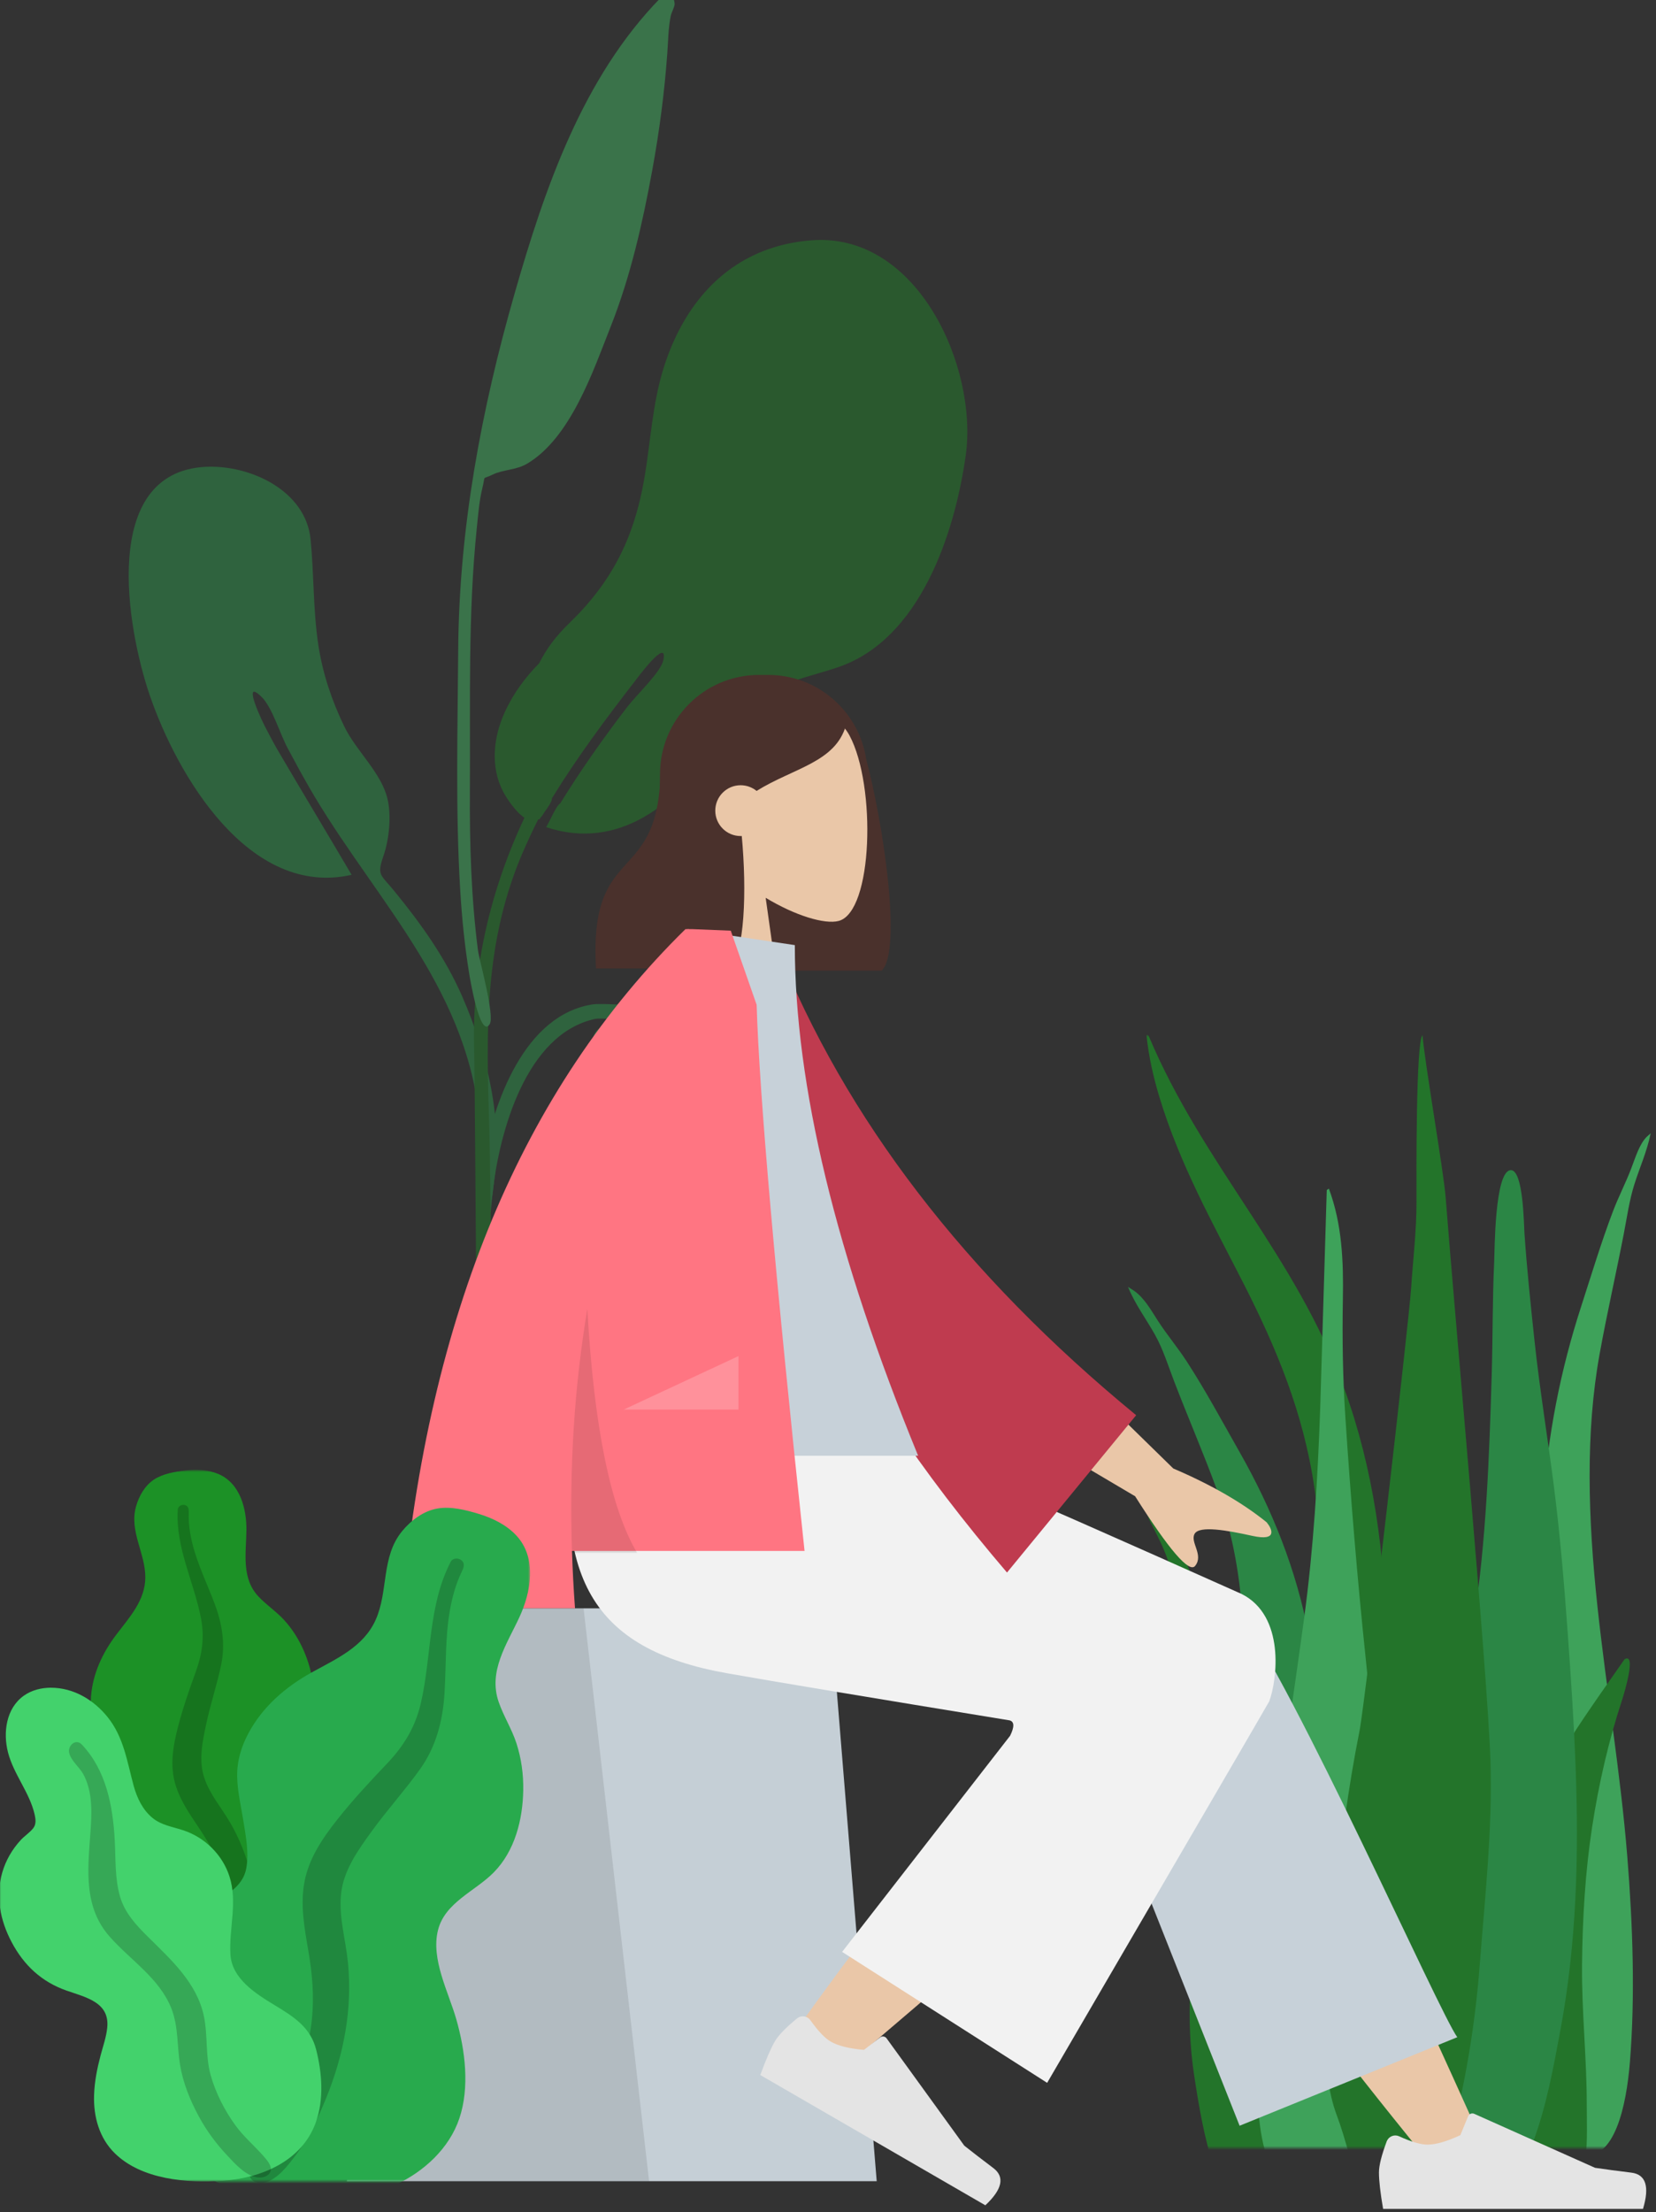 <svg viewBox="0.22 2.657 396.047 528.718" xmlns="http://www.w3.org/2000/svg" xmlns:xlink="http://www.w3.org/1999/xlink" xmlns:blush="http://design.blush" overflow="visible" width="396.047px" height="528.718px"><rect x="0.22" y="2.657" width="396.047" height="528.718" fill="#333333" stroke="none"/><defs><rect id="mastercompositionplants-path-1" x="0" y="0" width="140" height="266"/><rect id="mastercompositionplants-path-7" x="0" y="0" width="127" height="170"/><path d="M9.371,12.561 C22.62,14.516 40.703,14.509 61.421,5.513 L66.194,23.209 C51.167,34.069 31.232,41.791 15.342,38.814 C2.82,36.467 -1.193,20.196 9.371,12.561 Z" id="mastercompositionplants-path-3"/><path d="M72.201,2.23547676e-13 C73.887,21.722 82.375,45.662 89.341,69.313 C103.558,72.868 127.401,68.676 160.868,56.737 C169.169,73.954 173.006,86.229 172.38,93.561 C143.667,108.598 119.058,115.301 98.785,115.743 C99.436,127.799 97.972,139.276 93.053,149.763 C82.942,171.319 23.733,151.355 3.825,155.285 C-8.641,114.693 15.464,98.197 15.483,72.224 C15.504,43.781 38.284,2.23547676e-13 41.636,2.23547676e-13 L41.636,2.23547676e-13 Z" id="mastercompositionplants-path-5"/></defs><g id="Master/Composition/Plants" stroke="none" stroke-width="1" fill="none" fill-rule="evenodd" blush:has-customizable-colors="true" blush:i="0"><g id="Succulents-2" opacity=".699" transform="translate(262, 250)" blush:i="0.0"><mask id="mastercompositionplants-mask-2" fill="#fff" blush:i="0.0.0"><use xlink:href="#mastercompositionplants-path-1" blush:i="0.0.0.0"/></mask><g id="Mask" blush:i="0.0.1"/><g mask="url(#mastercompositionplants-mask-2)" id="Succulents" blush:i="0.0.2"><g transform="translate(8, 0)" blush:i="0.0.2.0"><g blush:i="0.0.2.0.0"><path d="M4.972,0.306 C17.962,31.133 40.043,52.553 51.738,84.607 C58.673,103.616 61.564,124.285 61.739,145.453 C61.835,156.951 61.634,168.456 61.58,179.954 C61.528,191.167 61.223,202.308 60.27,213.448 C59.312,224.648 58.24,235.715 57.767,246.984 C57.399,255.764 57.231,265.977 54.251,273.987 C51.881,280.356 45.858,281.289 44.26,273.564 C43.372,269.27 43.484,264.475 43.582,260.062 C43.707,254.399 44.037,248.745 44.205,243.084 C44.881,220.366 44.005,197.643 44.463,174.916 C44.91,152.71 47.768,130.529 44.606,108.472 C41.995,90.257 35.361,74.616 27.738,59.621 C20.403,45.195 12.42,31.119 7.463,14.709 C6.04,9.996 4.94,5.112 4.412,0.044 C4.643,-0.063 4.829,0.024 4.972,0.306 Z" id="Thi-Succs!" fill="#1C9126" blush:i="0.0.2.0.0.0"/><path d="M1.432,61.125 C4.004,62.98 5.441,65.694 7.18,68.371 C9.342,71.7 11.884,74.705 14.045,78.036 C18.552,84.981 22.512,92.353 26.62,99.579 C34.42,113.296 40.342,127.915 43.275,143.783 C46.316,160.228 47.135,177.202 48.411,193.893 C49.763,211.583 51.126,229.401 51.305,247.159 C51.385,255.115 51.815,263.561 50.859,271.461 C50.264,276.379 48.041,280.571 43.031,280.531 C32.39,280.447 27.393,268.674 25.306,259.019 C22.234,244.803 21.62,229.702 22.107,215.163 C22.695,197.632 25.741,180.365 27.059,162.902 C28.456,144.415 27.667,126.254 21.303,108.847 C18.088,100.051 14.357,91.465 11.006,82.727 C9.579,79.007 8.411,75.185 6.484,71.721 C4.34,67.867 1.679,64.369 -4.48170912e-14,60.219 C0.477,60.521 0.955,60.823 1.432,61.125 Z" id="Thi-Succs!" fill="#28AA4D" blush:i="0.0.2.0.0.1"/><path d="M124.021,24.367 C124.347,24.078 124.674,23.789 125,23.5 C124.06,28.007 122.363,31.669 121.065,35.789 C119.898,39.493 119.307,43.685 118.522,47.734 C116.677,57.244 114.545,66.539 112.802,76.129 C109.353,95.107 110.005,115.552 112.267,136.607 C114.404,156.496 117.783,176.355 119.393,196.24 C120.728,212.731 121.301,229.736 120.028,245.47 C119.163,256.156 116.327,268.914 108.6,267.836 C104.962,267.328 103.065,262.344 102.3,256.718 C101.072,247.681 100.815,238.18 100.336,229.194 C99.268,209.137 99.055,189.141 98.844,169.29 C98.645,150.561 98.095,131.461 99.194,113.204 C100.255,95.586 103.571,79.712 108.313,65.064 C110.811,57.347 113.191,49.45 115.997,42.095 C117.343,38.567 118.987,35.45 120.333,31.925 C121.416,29.09 122.277,26.18 124.021,24.367 Z" id="Thi-Succs!" fill="#43D26C" blush:i="0.0.2.0.0.2"/><path d="M4.719,112.068 C6.126,109.709 9.224,117.49 9.695,118.469 C9.496,117.982 9.295,117.496 9.094,117.01 C11.887,121.649 14.442,126.478 16.031,131.797 C17.603,137.062 18.953,142.434 20.429,147.737 C23.196,157.686 26.767,167.353 29.275,177.392 C31.719,187.175 32.335,196.792 31.743,206.91 C31.128,217.427 30.752,228.105 31.469,238.616 C31.812,243.636 33.445,248.312 34.565,253.145 C35.685,257.983 36.568,262.885 37.893,267.663 C38.197,267.041 38.236,269.122 38.235,269.28 C38.227,270.473 38.06,271.474 37.676,272.606 C36.688,275.516 34.839,277.989 32.026,278.792 C26.943,280.242 22.224,275.624 20.585,270.748 C18.233,263.751 16.937,256.019 15.817,248.665 C14.789,241.922 14.546,235.138 14.851,228.302 C15.453,214.82 17.896,201.515 18.556,188.038 C19.276,173.365 16.365,159.579 13.928,145.296 C12.754,138.414 11.632,131.597 9.348,125.04 C8.423,122.385 7.217,120.042 5.952,117.59 C5.233,116.195 3.778,113.707 4.719,112.068 Z" id="Thi-Succs!" fill="#1C9126" blush:i="0.0.2.0.0.3"/><path d="M45.959,89.149 C45.376,105.958 44.371,122.64 42.127,139.273 C39.837,156.246 37.206,173.161 35.003,190.15 C32.858,206.686 30.61,223.497 30.909,240.265 C31.13,252.615 29.08,273.509 42.814,279.604 C56.724,285.777 59.707,259.416 60.621,250.714 C62.371,234.02 61.804,217.15 60.955,200.365 C60.083,183.138 58.627,165.998 56.823,148.834 C54.819,129.768 53.246,110.617 51.985,91.497 C51.36,82.04 51.206,72.598 51.379,63.139 C51.541,54.213 51.202,45.194 48.024,36.719 C47.858,36.839 47.692,36.96 47.526,37.08" id="Thi-Succs!" fill="#43D26C" blush:i="0.0.2.0.0.4"/><path d="M112.769,157.747 C110.267,161.386 107.746,164.991 105.383,168.846 C101.156,175.744 97.334,183.415 96.184,193.278 C93.777,213.919 95.708,236.213 96.174,257.486 C96.269,261.833 95.719,266.049 97.434,270.186 C98.99,273.938 101.898,276.796 104.67,276.781 C110.604,276.747 109.699,262.234 109.708,255.845 C109.726,244.649 108.469,233.339 108.577,222.152 C108.686,211.07 109.36,199.957 110.969,189.432 C112.598,178.778 114.983,168.548 118.131,159.002 C118.568,157.677 121.703,147.439 118.741,149.204" id="Thi-Succs!" fill="#1C9126" blush:i="0.0.2.0.0.5"/><path d="M91.562,32.312 C87.661,32.312 87.684,51.738 87.567,54.233 C87.143,63.238 87.243,72.244 86.975,81.25 C86.388,100.904 85.667,120.731 82.711,140.157 C81.12,150.616 79.274,161.027 77.29,171.406 C75.3,181.815 72.628,192.211 71.318,202.751 C70.061,212.884 70.772,223.217 70.944,233.399 C71.117,243.644 71.426,253.909 72.77,264.063 C73.102,266.57 73.491,269.067 73.907,271.559 C74.253,273.635 74.051,276.209 74.638,278.182 C75.578,281.342 79.607,282.377 82.321,281.883 C89.662,280.544 94.352,271.337 96.86,264.609 C100.063,256.02 101.763,246.702 103.44,237.65 C105.34,227.394 106.453,216.981 106.976,206.54 C108.038,185.32 106.675,164.077 105.153,142.924 C104.306,131.16 103.328,119.448 101.832,107.757 C100.342,96.116 98.43,84.527 97.185,72.852 C96.281,64.367 95.39,55.871 94.804,47.354 C94.664,45.324 94.546,32.312 91.562,32.312" id="Thi-Succs!" fill="#28AA4D" blush:i="0.0.2.0.0.6"/><path d="M86.678,173.516 C86.042,153.121 77.833,63.537 75.966,38.874 C75.499,32.7 71.002,6.998 70.419,-1.83447008e-14 C68.838,1.978 68.973,32.767 68.99,39.842 C69.008,46.84 68.14,53.722 67.692,60.682 C67.237,67.784 56.724,159.508 55.36,166.332 C52.646,179.908 50.829,193.84 49.428,207.722 C48.063,221.252 45.941,235.526 47.768,249.127 C48.187,252.258 48.852,255.339 49.933,258.215 C51.102,261.323 51.903,264.197 52.841,267.449 C54.35,272.687 57.081,277.285 61.276,279.447 C69.878,283.881 74.497,273.844 76.839,265.105 C80.579,251.149 82.979,236.965 84.104,222.308 C85.349,206.093 87.187,189.844 86.678,173.516" id="Thi-Succs!" fill="#1C9126" blush:i="0.0.2.0.0.7"/></g></g></g></g><g id="Group" opacity=".4" transform="translate(31, 0)" blush:i="0.1"><path d="M120.977,241.453 C135.041,240.4 150.748,251.932 157.532,263.933 C163.001,273.609 162.08,286.315 158.702,296.595 C156.44,303.477 151.503,313.29 143.27,313.385 C132.969,313.505 132.472,300.566 132.273,293.001 C132.008,282.945 130.758,274.184 122.961,267.329 C121.144,265.733 119.158,264.328 117.323,262.753 C114.448,260.288 111.272,257.764 110.902,253.687 C110.391,248.061 113.515,247.048 118.286,248.094 C119.099,248.271 127.291,252.007 126.078,249.055 C125.708,248.152 124.355,247.438 122.648,246.902 C118.231,246.414 112.963,245.847 111.448,246.186 C95.104,249.83 88.74,272.841 87.05,287.461 C86.861,289.098 86.709,290.741 86.577,292.386 L83.579,292.387 C83.788,288.498 84.062,284.615 84.702,280.77 C87.111,266.288 94.643,245.019 111.162,242.668 C111.772,242.581 114.013,242.566 116.729,242.728 C118.016,241.997 119.458,241.555 120.977,241.453 Z" id="Leaf-Me-Alone!" fill="#28AA4D" blush:i="0.1.0"/><path d="M43.502,131.556 C44.335,140.011 44.077,148.441 45.366,156.883 C46.396,163.63 48.576,170.107 51.548,176.252 C54.407,182.162 60.336,187.193 61.878,193.506 C62.861,197.529 62.311,203.188 60.955,207.123 C59.307,211.907 60.183,211.529 63.467,215.543 C69.904,223.41 75.699,231.478 79.797,240.873 C85.7,254.407 89.571,270.226 87.38,285.04 C87.101,286.921 86.771,293.672 84.17,294.144 C84.487,281.148 84.248,271.955 83.453,266.567 C78.854,235.384 56.399,214.838 41.777,188.372 C40.973,187.007 39.276,183.757 38.097,181.613 C36.234,178.227 34.361,171.786 31.84,169.276 C30.001,167.445 29.529,167.748 29.694,168.913 C29.956,170.756 31.815,174.757 32.382,175.869 C33.552,178.164 34.839,180.604 36.038,182.616 C41.524,191.94 47.647,202.118 53.313,211.729 C28.809,217.291 11.552,187.944 4.976,168.65 C-0.441,152.753 -6.924,115.587 18.322,114.227 C29.067,113.672 42.356,119.92 43.502,131.556 Z" id="Leaf-Me-Alone!" fill="#28AA4D" blush:i="0.1.1"/><path d="M154.248,61.79 C141.223,65.853 132.561,76.333 128.11,90.03 C125.199,98.988 124.865,108.19 123.247,117.395 C120.814,131.245 115.577,141.74 105.344,151.607 C102.174,154.663 99.839,157.801 98.178,161.157 C94.882,164.509 92.013,168.301 89.905,172.938 C87.212,178.86 86.45,185.965 89.559,191.869 C90.395,193.456 92.481,196.642 94.642,198.089 C86.55,215.26 82.101,234.066 82.603,252.848 C82.906,264.186 83.461,386.856 84.109,398.18 C84.284,401.22 85.278,406.241 86.77,401.142 C88.136,396.478 86.423,277.829 86.265,272.956 C85.493,249.219 84.834,227.636 94.64,205.458 C95.669,203.134 96.759,200.828 97.895,198.541 C97.961,198.502 98.023,198.456 98.086,198.411 C98.129,198.444 98.168,198.48 98.212,198.512 C98.284,198.384 98.383,198.23 98.499,198.059 C98.825,197.724 99.109,197.301 99.38,196.828 C100.25,195.627 101.234,194.216 101.239,193.444 C101.239,193.438 101.236,193.428 101.236,193.422 C107.307,183.548 114.26,174.218 121.362,165.07 C121.309,165.137 129.066,154.613 127.867,160.433 C127.289,163.237 121.583,168.578 119.278,171.549 C114.181,178.159 108.195,186.533 103.22,194.631 C102.551,195.014 101.605,196.896 100.921,198.298 C100.543,199.008 100.191,199.724 99.845,200.348 C117.471,206.151 131.182,194.462 140.532,180.867 C140.543,180.851 140.553,180.834 140.564,180.818 C143.409,177.062 146.323,173.332 149.965,170.362 C156.039,165.407 162.545,164.533 169.707,162.094 C189.24,155.444 197.544,130.221 200.182,111.505 C203.157,90.391 188.602,58.014 163.189,60.096 C160.009,60.347 157.029,60.922 154.248,61.79 Z" id="Leaf-Me-Alone!" fill="#1C9126" blush:i="0.1.2"/><path d="M127.218,2.129 C108.496,21.278 99.451,47.84 92.289,72.81 C84.29,100.699 79.006,129.019 78.803,158.015 C78.67,177.066 78.143,196.235 79.275,215.264 C79.676,222.022 80.361,228.792 81.451,235.477 C81.541,236.026 83.98,250.953 86.313,247.475 C87.64,245.497 83.813,231.99 83.524,229.741 C81.898,217.07 81.52,204.306 81.599,191.543 C81.729,170.53 81.099,149.625 83.266,128.69 C83.589,125.564 83.845,122.281 84.6,119.223 C85.402,115.972 84.381,117.391 86.993,116.104 C89.532,114.853 92.669,115.032 95.304,113.462 C105.752,107.235 111.097,91.241 115.257,80.747 C120.015,68.746 122.907,55.948 125.217,43.319 C126.912,34.04 128.125,24.818 128.811,15.419 C129.027,12.457 129.04,9.36 129.633,6.447 C129.792,5.661 130.593,4.272 130.564,3.576 C130.502,2.103 129.598,1.237 129.524,0 C128.74,0.693 127.971,1.403 127.218,2.129" id="Leaf-Me-Alone!" fill="#43D26C" blush:i="0.1.3"/></g><g id="Character" transform="translate(11, 134)" blush:i="0.2"><g id="Head/Front" transform="translate(90.859, 0.148) scale(1.102 1.104)" blush:width="149.813" blush:height="114.857" blush:component="Head/Front" blush:i="0.2.0"><g id="Head/Front/Long" stroke="none" stroke-width="1" fill="none" fill-rule="evenodd" blush:i="0.2.0.0"><path d="M74.5,27 C85.282,27 94.211,34.937 95.762,45.287 C99.208,57.986 103.702,86.543 99.117,91.022 L70.117,91.022 L70.109,90.869 C59.36,89.679 51,80.566 51,69.5 L51,48.5 C51,36.626 60.626,27 72.5,27 L74.5,27 Z" id="Hair-Back" fill="#4a312c" blush:color="Hair-500" blush:i="0.2.0.0.0"/><g id="Head" transform="translate(54, 31)" fill="#eac7a8" blush:color="Skin-500" blush:i="0.2.0.0.1"><path d="M38.143,9.134 C43.938,19.935 43.25,47.333 35.76,49.263 C32.774,50.033 26.411,48.148 19.936,44.245 L24,73 L0,73 L8.262,34.489 C3.654,29.081 0.536,22.453 1.057,15.025 C2.558,-6.375 32.349,-1.667 38.143,9.134 Z" id="SKIN" blush:i="0.2.0.0.1.0"/></g><path d="M73.001,28 C84.581,28 88.237,33.388 91.349,37.963 C89.021,45.948 79.99,47.132 71.965,52.11 C71.02,51.341 69.814,50.88 68.5,50.88 C65.462,50.88 63,53.343 63,56.38 C63,59.418 65.462,61.88 68.5,61.88 C68.584,61.88 68.667,61.879 68.75,61.875 C69.856,73.753 69.413,87.317 66.117,90.537 L37.117,90.537 C35.501,62.463 51.117,73.335 51.117,46.903 C52.091,45.952 53.011,45.01 53.921,44.198 L53.889,43.421 C58.911,33.14 65.281,28 73.001,28 Z" id="Hair-Front" fill="#4a312c" blush:color="Hair-500" blush:i="0.2.0.0.2"/></g></g><g id="Bottom/Sitting" transform="translate(0.531, 206.67) scale(1.102 1.104)" blush:width="330.469" blush:height="263.951" blush:component="Bottom/Sitting" blush:i="0.2.1"><g id="Bottom/Sitting/Baggy Pants" stroke="none" stroke-width="1" fill="none" fill-rule="evenodd" blush:i="0.2.1.0"><g id="Objects/Seat" transform="translate(10, 42) scale(1 1)" blush:width="232" blush:height="124" blush:component="Objects/Seat" blush:i="0.2.1.0.0"><g id="Objects/Seat/Cube" stroke="none" stroke-width="1" fill="none" fill-rule="evenodd" blush:i="0.2.1.0.0.0"><g id="Seat" transform="translate(55, 0)" blush:i="0.2.1.0.0.0.0"><polygon id="Seat-Stuff" fill="#C5CFD6" points="27.623 0 104.877 0 115 124 0 124" blush:i="0.2.1.0.0.0.0.0"/><polygon id="Seat-Stuff" fill-opacity=".1" fill="#000" points="27.623 0 51.383 0 65.604 124 0 124" blush:i="0.2.1.0.0.0.0.1"/></g></g></g><path d="M299.159,161 C279.443,136.924 266.103,119.075 259.138,107.454 C247.213,87.555 237.453,69.848 234.373,63.084 C227.028,46.955 251.282,39.403 256.771,46.926 C265.079,58.312 282.822,94.143 310,154.417 L299.159,161 Z" id="SKIN" fill="#eac7a8" blush:color="Skin-500" blush:i="0.2.1.0.1"/><path d="M258.758,154 L222.065,61.637 C214.217,44.8 252.116,33.732 257.883,41.568 C270.977,59.357 302.099,129.534 306,134.834 L258.758,154 Z" id="LegLower" fill="#c7d1d9" blush:color="Bottom-700" blush:i="0.2.1.0.2"/><path d="M189.237,155.164 C188.231,142.564 186.36,98.943 188.232,78.753 C188.769,72.951 189.336,67.341 189.907,62.079 C191.604,46.438 220.606,46.932 218.303,61.792 C212.567,98.799 202.472,150.662 201.748,155.144 C200.734,161.424 189.87,163.083 189.237,155.164 Z" id="SKIN" fill="#eac7a8" transform="translate(202.933, 105.497) rotate(39) translate(-202.933, -105.497)" blush:color="Skin-500" blush:i="0.2.1.0.3"/><g id="Left" transform="translate(184.317, 147.977) rotate(30) translate(-184.317, -147.977) translate(155.317, 137.477)" fill="#E4E4E4" blush:i="0.2.1.0.4"><path d="M1.678,6.402 C0.559,9.388 4.54747351e-13,11.623 4.54747351e-13,13.106 C4.54747351e-13,14.909 0.3,17.54 0.901,21 C2.993,21 21.794,21 57.303,21 C58.769,16.155 57.923,13.539 54.765,13.152 C51.607,12.766 48.984,12.417 46.895,12.106 L20.68,0.419 C20.176,0.194 19.584,0.421 19.359,0.925 C19.356,0.934 19.352,0.942 19.348,0.951 L17.663,5.039 L17.663,5.039 C14.74,6.403 12.364,7.085 10.537,7.085 C9.052,7.085 7.001,6.485 4.384,5.285 L4.384,5.285 C3.38,4.825 2.193,5.266 1.733,6.27 C1.713,6.313 1.695,6.357 1.678,6.402 Z" id="shoe" blush:i="0.2.1.0.4.0"/></g><g id="Right" transform="translate(289, 151)" fill="#E4E4E4" blush:i="0.2.1.0.5"><path d="M1.678,6.402 C0.559,9.388 0,11.623 0,13.106 C0,14.909 0.3,17.54 0.901,21 C2.993,21 21.794,21 57.303,21 C58.769,16.155 57.923,13.539 54.765,13.152 C51.607,12.766 48.984,12.417 46.895,12.106 L20.68,0.419 C20.176,0.194 19.584,0.421 19.359,0.925 C19.356,0.934 19.352,0.942 19.348,0.951 L17.663,5.039 L17.663,5.039 C14.74,6.403 12.364,7.085 10.537,7.085 C9.052,7.085 7.001,6.485 4.384,5.285 L4.384,5.285 C3.38,4.825 2.193,5.266 1.733,6.27 C1.713,6.313 1.695,6.357 1.678,6.402 Z" id="shoe" blush:i="0.2.1.0.5.0"/></g><path d="M208.862,66.25 C178.365,61.282 157.938,57.884 147.581,56.058 C118.057,50.852 109.448,34.965 114.538,0.302 L168.934,0.302 C176.133,2.381 206.21,15.237 259.168,38.872 C268.696,43.602 266.921,57.547 265.18,62.142 C265.109,62.329 249.046,89.853 216.992,144.713 L172.494,116.365 L208.946,69.59 C209.908,67.651 209.88,66.538 208.862,66.25 Z" id="Leg-and-Butt" fill="#f2f2f2" blush:color="Bottom-500" blush:i="0.2.1.0.6"/></g></g><g id="Body" transform="translate(24.766, 90.709) scale(1.102 1.104)" blush:width="282" blush:height="206.522" blush:component="Body" blush:i="0.2.2"><g id="Body/Jacket" stroke="none" stroke-width="1" fill="none" fill-rule="evenodd" blush:i="0.2.2.0"><path d="M68.308,93.02 L89.205,93.102 C76.302,134.756 69.336,156.857 68.308,159.406 C65.994,165.14 70.891,173.874 72.985,178.567 C66.165,181.619 66.891,170.317 58.288,174.319 C50.435,177.973 44.462,184.592 35.389,178.994 C34.274,178.306 33.051,175.715 36.005,173.69 C43.362,168.645 53.965,159.815 55.398,156.908 C57.352,152.945 61.655,131.649 68.308,93.02 L68.308,93.02 Z M194.044,89.123 L222.372,116.758 C230.615,120.273 237.368,124.156 242.633,128.404 C243.817,129.832 245.105,132.568 239.535,131.344 C233.965,130.119 228.051,129.082 227.004,130.894 C225.957,132.705 229.042,135.481 227.107,137.852 C225.817,139.432 221.479,134.405 214.093,122.77 L184.636,105.402 L194.044,89.123 Z" id="SKIN" fill="#eac7a8" blush:color="Skin-500" blush:i="0.2.2.0.0"/><path d="M122.019,9.232 L130.504,7.001 C148.576,42.752 177.415,74.15 217.019,101.195 L192.062,137.565 C151.339,97.686 124.671,55.199 122.019,9.232 Z" id="Coat-Back" fill="#bf3b4f" transform="translate(169.519, 72.283) rotate(5) translate(-169.519, -72.283)" blush:color="Top-700" blush:i="0.2.2.0.1"/><path d="M90,114 L167,114 C149.161,70.625 140.241,33.779 140.241,3.461 L117.014,0 C98.76,29.358 93.605,65.505 90,114 Z" id="Shirt" fill="#C7D1D9" blush:i="0.2.2.0.2"/><path d="M118.048,-4.26325641e-14 C119.862,0.062 122.625,0.175 126.338,0.338 L126.338,0.338 L131.95,16.377 C132.544,35.932 136.011,75.342 142.351,134.606 L142.351,134.606 L91.876,134.606 C92.008,138.699 92.227,142.83 92.531,147 L92.531,147 L55,147 C60.614,83.664 81.115,34.664 116.504,1.42108547e-14 L116.504,1.42108547e-14 L116.522,0.017 L116.532,-4.26325641e-14 Z" id="Coat-Front" fill="#ff7582" blush:color="Top-500" blush:i="0.2.2.0.3"/><path d="M106,135 L91.889,134.999 C91.271,116.643 92.378,99.055 95.21,82.235 C96.647,107.749 100.243,125.337 106,135 Z" id="Shade" fill-opacity=".1" fill="#000" blush:i="0.2.2.0.4"/><polygon id="Light" fill-opacity=".2" fill="#FFF" points="103.111 104 128 92.429 128 104" blush:i="0.2.2.0.5"/></g></g></g><g id="Big-Leaf-Plant" transform="translate(0, 354)" blush:i="0.3"><mask id="mastercompositionplants-mask-8" fill="#fff" blush:i="0.3.0"><use xlink:href="#mastercompositionplants-path-7" blush:i="0.3.0.0"/></mask><g id="Mask" blush:i="0.3.1"/><g mask="url(#mastercompositionplants-mask-8)" id="Big-Ass-Leaf" blush:i="0.3.2"><g transform="translate(0, -1)" blush:i="0.3.2.0"><g transform="translate(21, 0)" blush:i="0.3.2.0.0"><path d="M23.479,1.091 C26.142,0.766 28.984,0.88 31.461,1.932 C36.726,4.169 38.223,10.393 38.151,15.452 C38.073,20.897 36.917,26.844 41.055,31.232 C42.957,33.249 45.323,34.792 47.19,36.846 C49.186,39.041 50.752,41.553 51.911,44.25 C54.04,49.204 55.085,55.029 53.138,60.226 C51.424,64.801 47.112,68.931 48.044,74.134 C49.016,79.561 54.485,83.71 57.904,87.753 C61.773,92.327 65.336,98.174 65.921,104.174 C66.483,109.923 63.981,115.738 60.143,120.084 C52.473,128.769 40.943,133.026 29.318,133 C24.383,132.988 18.795,132.765 14.535,130.112 C13.219,129.291 12.525,128.371 11.742,127.092 C11.04,125.945 10.113,125.199 9.041,124.387 C6.684,122.604 4.981,120.201 3.895,117.511 C-0.323,107.064 3.048,94.14 8.953,84.862 C10.352,82.664 11.498,80.549 10.818,77.929 C10.109,75.194 8.365,72.728 6.823,70.377 C5.3,68.054 3.56,65.837 2.369,63.325 C1.122,60.694 0.771,57.938 0.991,55.058 C1.405,49.648 3.739,44.656 7.044,40.305 C10.227,36.114 13.964,32.105 13.973,26.614 C13.982,20.794 10.093,15.617 11.75,9.7 C12.436,7.25 13.813,4.736 16.034,3.267 C18.163,1.858 20.975,1.397 23.479,1.091 Z" id="leaf" fill="#1C9126" blush:i="0.3.2.0.0.0"/><path d="M21.739,10.395 C21.789,9.613 22.716,9.144 23.445,9.348 C24.406,9.617 24.387,10.515 24.362,11.314 C24.284,13.773 24.64,16.162 25.23,18.547 C26.458,23.506 28.726,28.075 30.524,32.839 C32.32,37.599 33.163,42.513 32.109,47.549 C31.116,52.298 29.556,56.923 28.539,61.678 C27.644,65.869 26.69,70.288 28.055,74.468 C29.367,78.491 32.27,81.768 34.359,85.404 C38.686,92.931 40.605,101.281 40.862,109.874 C40.981,113.864 40.874,117.891 39.948,121.805 C39.416,124.058 38.7,127.104 36.77,128.66 C35.88,129.377 34.358,129.625 33.609,128.563 C32.906,127.566 33.523,126.023 33.746,124.961 C34.713,120.363 34.907,115.665 34.676,110.996 C34.452,106.474 33.918,101.959 32.495,97.641 C31.175,93.633 29.169,90.033 26.809,86.527 C24.403,82.954 21.903,79.373 20.909,75.14 C19.899,70.84 20.719,66.465 21.816,62.247 C22.976,57.786 24.496,53.453 26.067,49.112 C27.598,44.883 28.14,40.882 27.295,36.455 C25.626,27.71 21.157,19.502 21.739,10.395 Z" id="middle-thing" fill-opacity=".2" fill="#000" blush:i="0.3.2.0.0.1"/></g><g transform="translate(30, 10)" blush:i="0.3.2.0.1"><path d="M84.775,1.476 C88.081,2.48 91.365,4.101 93.721,6.641 C98.733,12.044 97.195,20.209 94.429,26.173 C91.451,32.591 86.938,39.044 89.482,46.408 C90.651,49.794 92.617,52.861 93.727,56.273 C94.912,59.918 95.423,63.715 95.358,67.52 C95.237,74.508 93.379,81.965 88.334,87.113 C83.891,91.646 76.628,94.294 74.967,100.952 C73.234,107.898 77.47,115.676 79.351,122.257 C81.48,129.704 82.574,138.501 80.083,145.923 C77.696,153.037 71.67,158.629 64.848,161.781 C51.219,168.079 35.394,167.11 21.728,161.009 C15.925,158.418 9.467,155.236 5.862,149.864 C4.747,148.204 4.418,146.749 4.175,144.823 C3.957,143.096 3.262,141.727 2.429,140.204 C0.601,136.858 -0.129,133.119 0.018,129.361 C0.592,114.765 11.41,101.192 23.276,93.27 C26.088,91.393 28.557,89.482 29.146,86.019 C29.761,82.404 29.017,78.568 28.448,74.974 C27.887,71.422 27.014,67.885 26.944,64.283 C26.871,60.51 27.919,57.057 29.705,53.756 C33.06,47.554 38.453,42.851 44.648,39.415 C50.615,36.105 57.138,33.3 60.059,26.79 C63.154,19.891 61.322,11.719 66.408,5.564 C68.514,3.016 71.468,0.753 74.859,0.17 C78.112,-0.389 81.665,0.532 84.775,1.476 Z" id="leaf" fill="#28AA4D" blush:i="0.3.2.0.1.0"/><path d="M78.021,12.885 C78.49,11.983 79.823,11.913 80.572,12.539 C81.558,13.364 81.064,14.42 80.615,15.357 C79.232,18.236 78.395,21.261 77.835,24.405 C76.671,30.942 76.933,37.563 76.539,44.168 C76.147,50.766 74.555,57.047 70.673,62.476 C67.014,67.595 62.755,72.269 59.065,77.382 C55.813,81.889 52.374,86.637 51.779,92.32 C51.206,97.79 52.89,103.21 53.432,108.628 C54.555,119.845 52.421,130.774 48.209,141.117 C46.253,145.92 44.013,150.647 40.872,154.809 C39.063,157.206 36.624,160.448 33.543,161.28 C32.122,161.665 30.206,161.159 29.885,159.502 C29.583,157.949 31.117,156.441 31.937,155.296 C35.486,150.343 38.182,144.864 40.363,139.196 C42.475,133.706 44.219,128.062 44.819,122.184 C45.375,116.728 44.912,111.397 43.984,105.99 C43.038,100.48 41.985,94.912 43.042,89.36 C44.116,83.721 47.376,78.955 50.879,74.522 C54.583,69.832 58.641,65.484 62.764,61.155 C66.781,56.936 69.519,52.468 70.853,46.765 C73.487,35.499 72.555,23.397 78.021,12.885 Z" id="middle-thing" fill-opacity=".2" fill="#000" blush:i="0.3.2.0.1.1"/></g><g transform="translate(0, 53)" blush:i="0.3.2.0.2"><path d="M12.356,-1.45241649e-13 C17.829,-1.45241649e-13 22.641,2.903 25.956,7.022 C29.838,11.845 30.622,17.734 32.198,23.481 C32.982,26.341 34.331,29.181 36.695,31.124 C38.845,32.891 41.574,33.245 44.148,34.108 C49.291,35.834 53.444,39.991 55.084,45.063 C57.085,51.249 54.965,57.489 55.33,63.759 C55.665,69.517 61.339,73.109 65.904,75.869 C70.406,78.591 74.461,81.139 75.817,86.442 C77.254,92.066 77.737,98.343 75.745,103.898 C72.43,113.149 62.727,117.222 53.352,117.854 C44.844,118.427 34.145,117.527 27.756,111.347 C23.932,107.649 22.547,102.477 22.719,97.331 C22.826,94.132 23.459,90.962 24.278,87.87 C24.859,85.678 25.643,83.496 25.867,81.231 C26.46,75.206 20.895,74.049 16.158,72.395 C10.138,70.292 5.924,66.321 2.994,60.789 C0.265,55.638 -0.88,49.856 0.756,44.184 C1.591,41.288 3.107,38.661 5.162,36.426 C6.067,35.443 7.342,34.622 8.159,33.589 C8.921,32.624 8.755,31.374 8.492,30.243 C7.278,25.022 3.493,20.699 2.14,15.487 C0.918,10.783 1.64,4.928 5.939,1.893 C7.796,0.582 10.086,0.014 12.356,-1.45241649e-13 Z" id="leaf" fill="#43D26C" blush:i="0.3.2.0.2.0"/><path d="M19.814,13.604 C25.615,19.787 27.191,28.176 27.654,36.307 C27.913,40.866 27.644,45.676 28.982,50.098 C30.128,53.883 32.813,56.777 35.581,59.512 C41.153,65.017 47.367,70.613 48.997,78.58 C49.953,83.256 49.308,88.085 50.629,92.709 C51.83,96.912 53.946,101.042 56.519,104.591 C58.591,107.449 61.29,109.638 63.554,112.302 C64.245,113.115 65.235,114.312 64.95,115.461 C64.616,116.805 62.904,117.231 61.69,117.02 C58.858,116.527 56.475,113.822 54.623,111.855 C51.916,108.979 49.616,105.886 47.746,102.416 C45.67,98.562 43.999,94.473 43.285,90.15 C42.544,85.665 42.912,80.991 41.22,76.686 C38.373,69.443 31.466,65.169 26.472,59.524 C20.25,52.49 21.178,43.736 21.815,35.083 C22.165,30.328 22.513,24.958 20.112,20.617 C19.195,18.96 17.152,17.415 16.758,15.531 C16.397,13.805 18.367,12.061 19.814,13.604 Z" id="middle-thing" fill-opacity=".2" fill="#000" blush:i="0.3.2.0.2.1"/></g></g></g></g></g></svg>